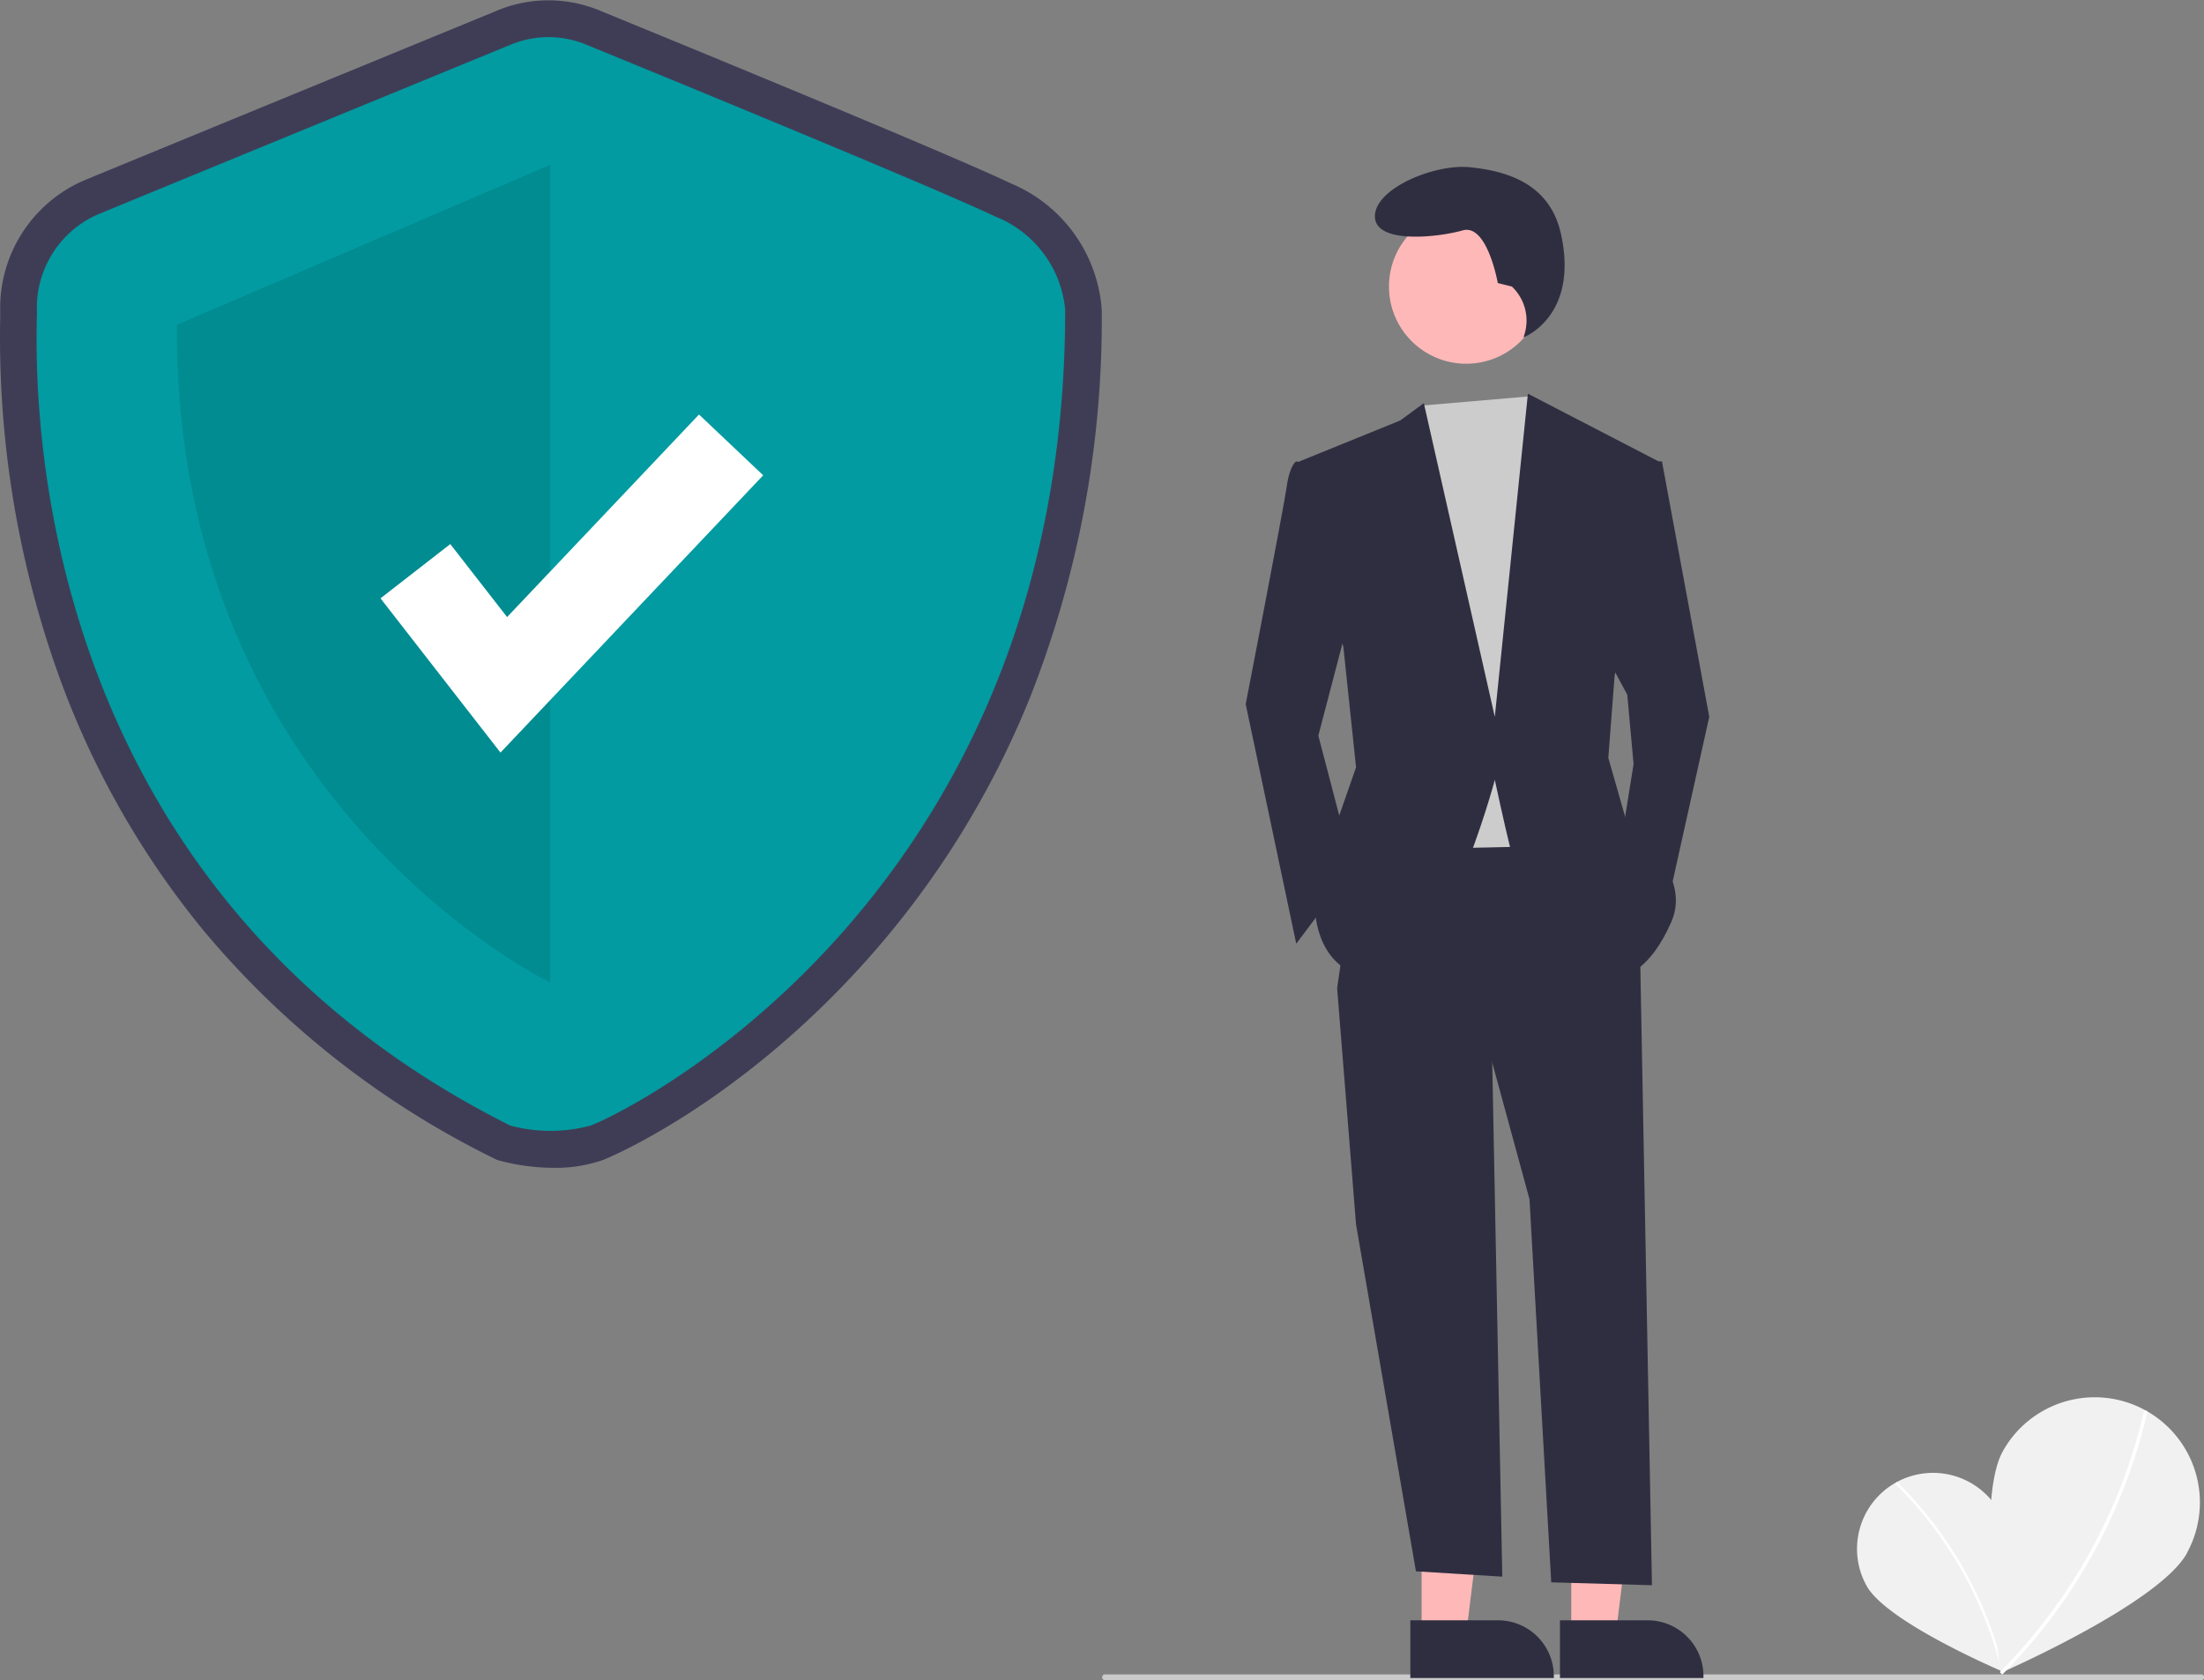 <svg xmlns="http://www.w3.org/2000/svg" width="117.757" height="89.786" viewBox="0 0 117.757 89.786">
  <rect x="0" y="0" width="117.757" height="89.786" fill="#808080" stroke="none"/>
  <g id="undraw_security_on_re_e491" transform="translate(-8.166 0.001)">
    <path id="Path_142" data-name="Path 142" d="M896.554,672.007c1.1,1.952.168,8.546.168,8.546s-6.133-2.6-7.237-4.547a4.061,4.061,0,0,1,7.069-4Z" transform="translate(-781.574 -591.237)" fill="#f1f1f1"/>
    <path id="Path_143" data-name="Path 143" d="M908.049,683.208l-.13.027a20.979,20.979,0,0,0-5.681-10.045l.09-.1A21.121,21.121,0,0,1,908.049,683.208Z" transform="translate(-792.811 -593.9)" fill="#fff"/>
    <path id="Path_144" data-name="Path 144" d="M945.639,651.939c-1.5,2.719-9.948,6.4-9.948,6.4s-1.393-9.111.1-11.829a5.62,5.62,0,0,1,9.843,5.427Z" transform="translate(-820.623 -568.946)" fill="#f1f1f1"/>
    <path id="Path_145" data-name="Path 145" d="M938.717,662.376l-.127-.134a29.036,29.036,0,0,0,7.712-13.986l.181.034A29.23,29.23,0,0,1,938.717,662.376Z" transform="translate(-823.576 -572.883)" fill="#fff"/>
    <path id="Path_146" data-name="Path 146" d="M220.066,220.407a11.56,11.56,0,0,1-2.866-.371l-.184-.051-.171-.086a47.474,47.474,0,0,1-15.514-12.178,46.1,46.1,0,0,1-7.833-13.909,53.535,53.535,0,0,1-3.027-18.859c0-.135,0-.239,0-.31a7.426,7.426,0,0,1,4.411-6.973c2.051-.855,20.672-8.5,22.017-9.055a7.15,7.15,0,0,1,5.669-.025c.97.4,18.184,7.437,21.9,9.209a7.927,7.927,0,0,1,4.857,6.755,55.01,55.01,0,0,1-3.845,20.75,48.046,48.046,0,0,1-8.635,13.915c-7.049,7.932-14.1,10.744-14.167,10.769A7.7,7.7,0,0,1,220.066,220.407Zm-1.658-4.107a6.133,6.133,0,0,0,2.936.008,39.368,39.368,0,0,0,12.581-9.691c7.619-8.574,11.485-19.352,11.491-32.036a4.054,4.054,0,0,0-2.623-3.245c-3.648-1.737-21.54-9.053-21.72-9.127l-.049-.021a3.242,3.242,0,0,0-2.391-.057l-.165.077c-.2.082-19.966,8.2-22.074,9.079a3.518,3.518,0,0,0-2,3.356c0,.089,0,.219-.006.386-.168,8.678,1.84,30.033,24.02,41.271Z" transform="translate(-182.294 -158)" fill="#3f3d56"/>
    <path id="Path_147" data-name="Path 147" d="M228.492,171.19s-19.946,8.192-22.083,9.083a5.443,5.443,0,0,0-3.206,5.165c0,2.137-1.6,30.023,25.288,43.505a8.3,8.3,0,0,0,4.292,0c1.852-.675,25.359-12.073,25.359-43.594a5.943,5.943,0,0,0-3.74-4.986c-3.74-1.781-21.821-9.171-21.821-9.171A5.255,5.255,0,0,0,228.492,171.19Z" transform="translate(-193.064 -168.794)" fill="#019ba1"/>
    <path id="Path_148" data-name="Path 148" d="M271.893,215.286v43.7s-20.124-9.687-19.946-35.153Z" transform="translate(-234.328 -206.479)" opacity="0.1"/>
    <path id="Path_149" data-name="Path 149" d="M157.645,162.152l-6.41-8.242,3.728-2.9,3.035,3.9,10.254-10.824,3.429,3.249Z" transform="translate(-122.739 -121.936)" fill="#fff"/>
    <path id="Path_150" data-name="Path 150" d="M685.27,740.307H626.694a.154.154,0,0,1,0-.307H685.27a.154.154,0,1,1,0,.307Z" transform="translate(-559.501 -650.522)" fill="#cacaca"/>
    <path id="Path_151" data-name="Path 151" d="M547.2,517.754h2.378l1.131-9.171H547.2Z" transform="translate(-463.079 -430.392)" fill="#ffb8b8"/>
    <path id="Path_152" data-name="Path 152" d="M733.725,721.187h4.683a2.984,2.984,0,0,1,2.984,2.984v.1h-7.667Z" transform="translate(-650.207 -634.601)" fill="#2f2e41"/>
    <path id="Path_153" data-name="Path 153" d="M599.2,517.754h2.378l1.131-9.171H599.2Z" transform="translate(-507.084 -430.392)" fill="#ffb8b8"/>
    <path id="Path_154" data-name="Path 154" d="M785.725,721.187h4.683a2.984,2.984,0,0,1,2.984,2.984v.1h-7.667Z" transform="translate(-694.212 -634.601)" fill="#2f2e41"/>
    <path id="Path_155" data-name="Path 155" d="M526.073,345.767l.57,29.1-4.614-.286-3.2-18.533-1.011-12.636Z" transform="translate(-438.211 -290.612)" fill="#2f2e41"/>
    <path id="Path_156" data-name="Path 156" d="M724.457,446.949l.647,34.443-5.381-.154-1.162-20.474-2.022-7.413-8.255-3.875,1.348-9.266,12.13-.168Z" transform="translate(-628.676 -396.68)" fill="#2f2e41"/>
    <circle id="Ellipse_8" data-name="Ellipse 8" cx="4.126" cy="4.126" r="4.126" transform="translate(82.377 11.185)" fill="#ffb8b8"/>
    <path id="Path_157" data-name="Path 157" d="M541.12,137.738l.632.958,1.685,4.717-1.348,18.364-7.919.169-1.011-21.06,2.117-2.647Z" transform="translate(-451.195 -116.562)" fill="#ccc"/>
    <path id="Path_158" data-name="Path 158" d="M680.546,318.572,679.2,318.4s-.337.168-.505,1.348-2.19,11.625-2.19,11.625l2.7,12.8,3.033-4.043-1.853-7.076,1.853-7.076Z" transform="translate(-601.782 -293.743)" fill="#2f2e41"/>
    <path id="Path_159" data-name="Path 159" d="M612.986,160.4H614l2.527,13.647-2.359,10.614-2.359-3.875.674-4.212-.337-3.706-1.179-2.19Z" transform="translate(-517.037 -135.743)" fill="#2f2e41"/>
    <path id="Path_160" data-name="Path 160" d="M728.737,222.395l-.75-.188s-.563-3.188-1.876-2.813-4.689.75-4.689-.75,3.188-2.813,5.064-2.626,4.271.81,4.876,3.564c.971,4.414-2,5.529-2,5.529l.05-.161a2.5,2.5,0,0,0-.673-2.555Z" transform="translate(-639.796 -207.083)" fill="#2f2e41"/>
    <path id="Path_161" data-name="Path 161" d="M695.132,298.464l5.391-2.19,1.264-.927,3.791,16.764,1.769-17.269,6.992,3.622-2.359,11.457-.337,4.38,1.011,3.538s3.538,2.527,2.359,5.223-2.527,2.864-2.527,2.864-5.728-5.391-6.065-6.739-.842-3.707-.842-3.707-2.864,10.783-6.234,10.614-3.37-3.706-3.37-3.706l.842-3.707,1.348-3.875-.674-6.4Z" transform="translate(-617.547 -273.804)" fill="#2f2e41"/>
  </g>
</svg>
